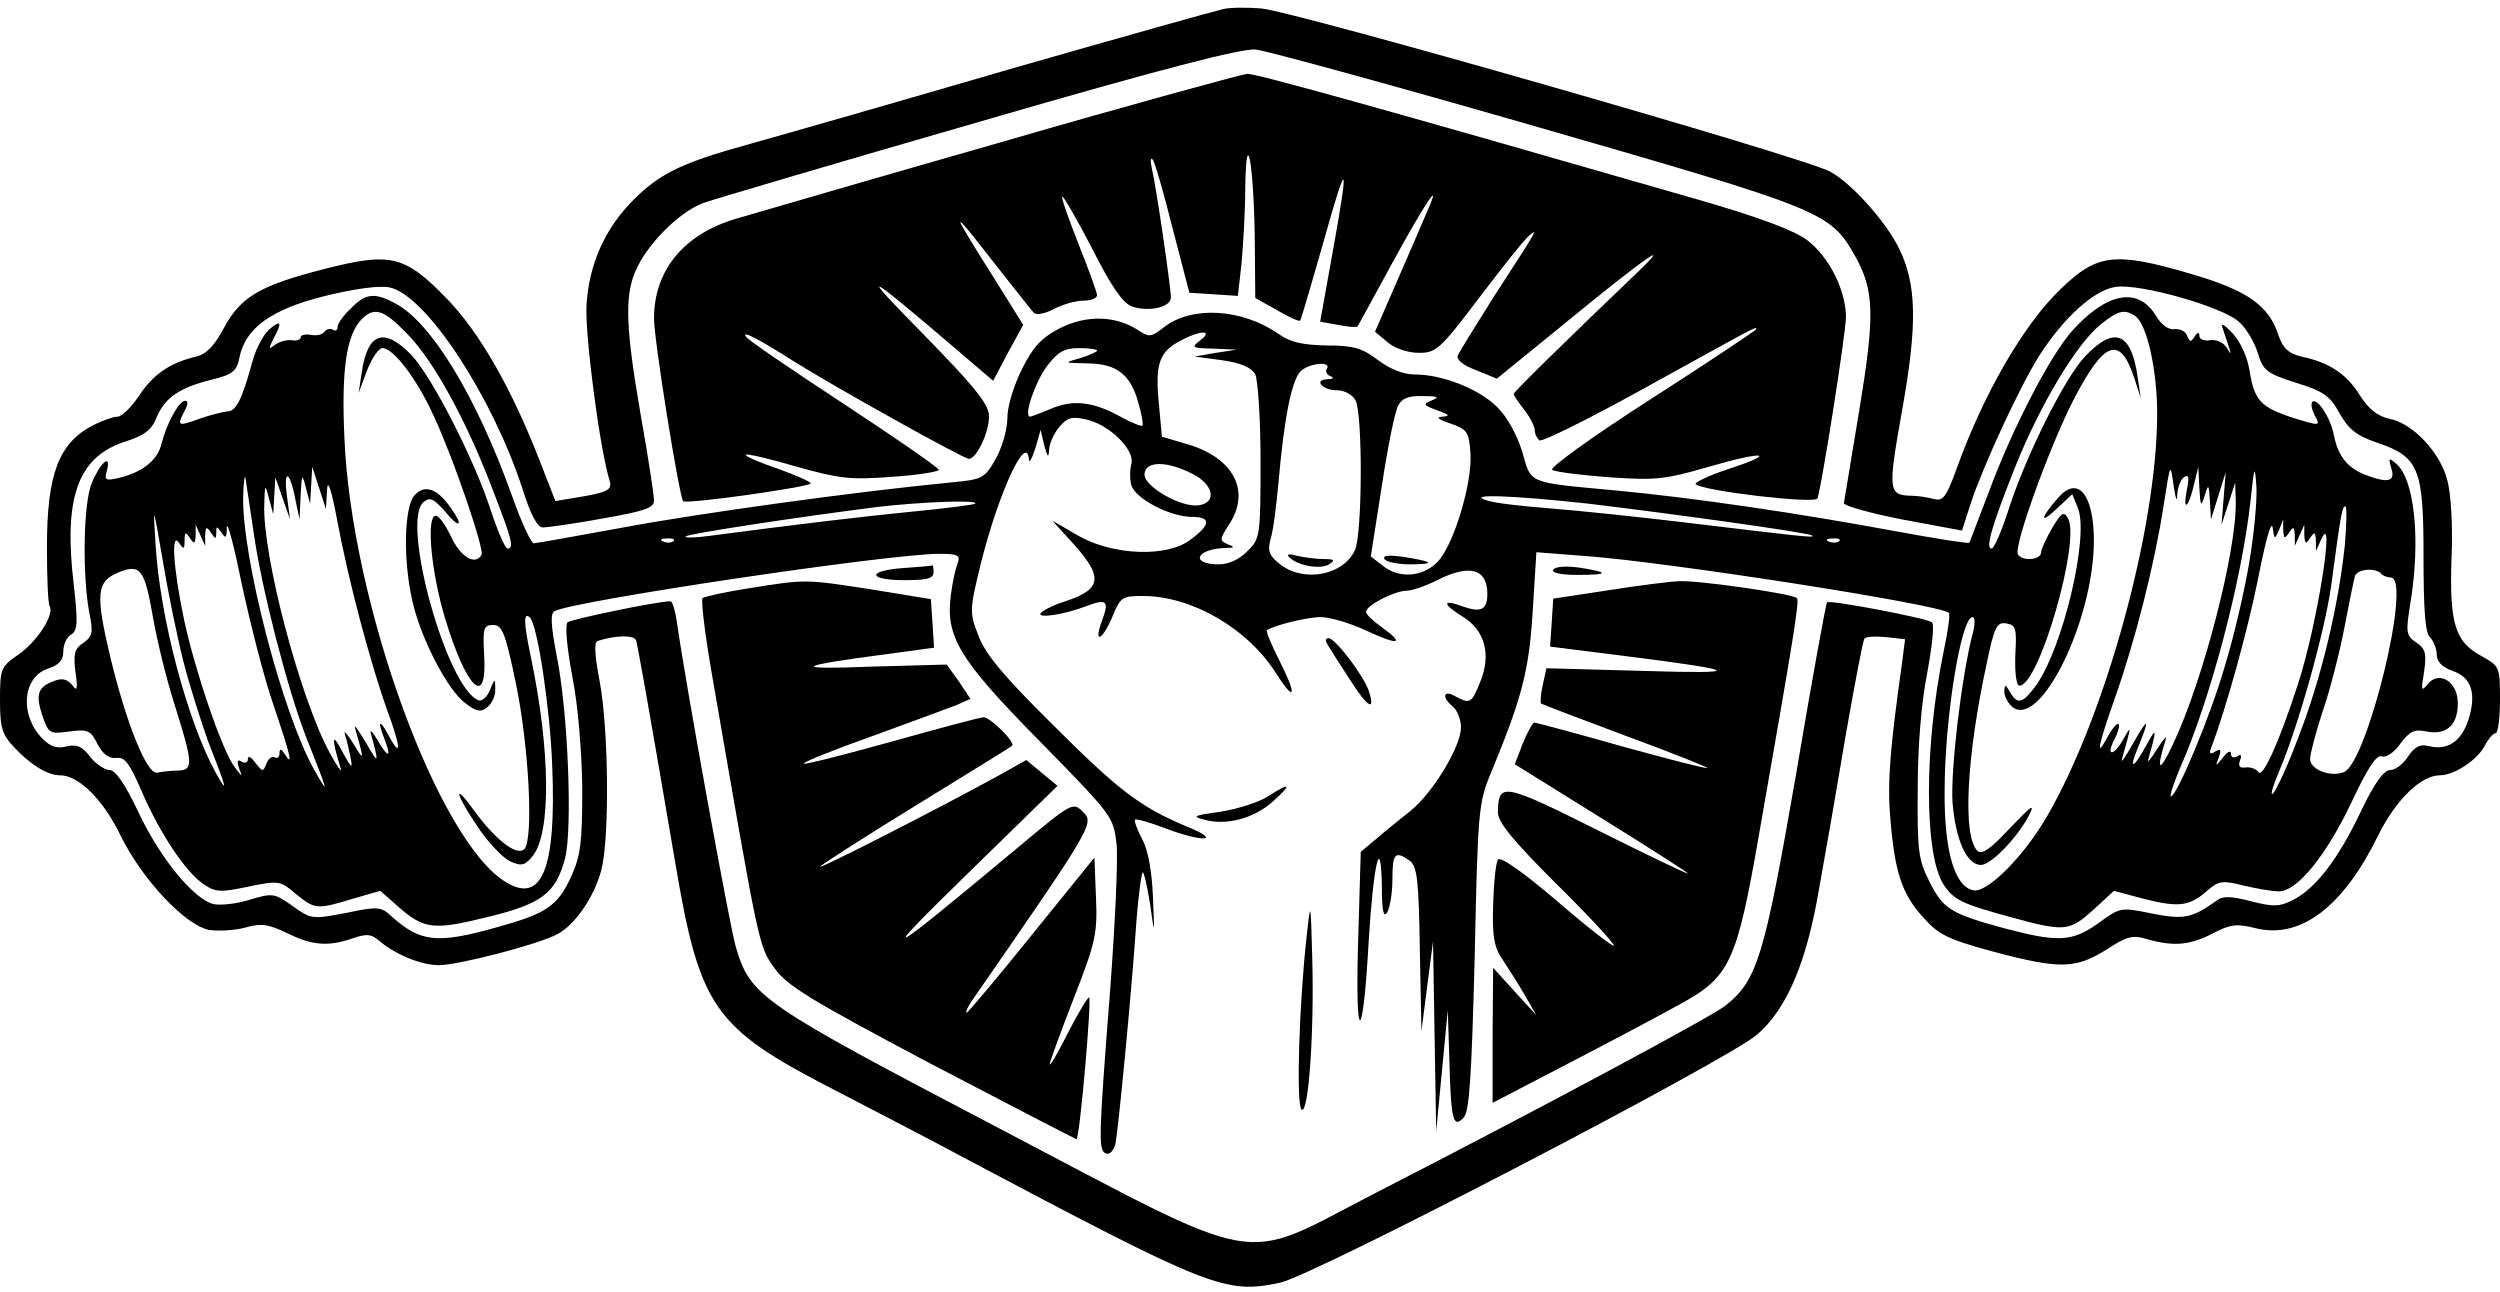 <?xml version="1.0" standalone="no"?>
<!DOCTYPE svg PUBLIC "-//W3C//DTD SVG 20010904//EN"
 "http://www.w3.org/TR/2001/REC-SVG-20010904/DTD/svg10.dtd">
<svg version="1.0" xmlns="http://www.w3.org/2000/svg"
 width="474pt" height="245pt" viewBox="0 0 474 245"
 preserveAspectRatio="xMidYMid meet">

<g transform="translate(0,245) scale(0.1,-0.1)"
fill="#000000" stroke="none">
<path d="M2320 2433 c-14 -3 -196 -54 -405 -114 -209 -61 -429 -124 -490 -141
-131 -36 -173 -56 -224 -107 -54 -54 -85 -123 -89 -201 -3 -55 25 -271 44
-332 5 -17 -4 -22 -67 -32 l-36 -6 -28 72 c-54 140 -116 249 -180 314 -78 80
-105 86 -230 54 -121 -31 -158 -52 -190 -111 -18 -34 -34 -51 -53 -55 -50 -12
-82 -34 -108 -74 -15 -22 -33 -40 -41 -40 -8 0 -28 -7 -46 -16 -66 -34 -88
-93 -88 -232 0 -56 2 -106 5 -111 10 -16 -24 -68 -59 -92 -33 -23 -35 -26 -35
-86 0 -54 4 -66 28 -91 30 -32 62 -52 86 -52 35 0 82 -46 115 -115 41 -83 122
-169 167 -178 18 -3 48 -1 68 4 31 9 44 7 80 -10 48 -24 79 -26 125 -10 26 9
35 8 49 -4 30 -26 80 -47 114 -47 37 0 191 40 225 59 33 17 70 71 83 121 16
60 14 267 -3 358 -10 53 -11 75 -3 77 35 11 68 11 72 1 3 -11 19 -97 75 -426
46 -271 73 -309 298 -425 69 -36 178 -92 241 -126 477 -253 503 -263 607 -241
63 13 845 420 904 470 56 48 94 135 118 277 12 66 35 198 51 294 17 96 32 177
35 180 2 4 20 5 41 3 l36 -4 -6 -47 c-22 -156 -28 -224 -22 -291 8 -103 22
-145 62 -189 29 -33 47 -42 132 -65 127 -34 157 -33 215 3 40 26 50 29 79 20
50 -14 80 -11 123 11 34 18 46 19 82 10 85 -21 166 41 232 176 33 67 81 114
117 114 27 0 69 28 84 54 7 14 17 26 22 26 4 0 8 29 8 63 0 63 -1 64 -35 83
-50 27 -61 61 -57 184 3 62 -1 124 -8 150 -14 53 -66 108 -110 116 -22 5 -39
18 -56 45 -25 40 -58 62 -111 73 -24 6 -34 15 -43 40 -18 57 -60 86 -167 117
-143 42 -177 38 -246 -29 -70 -67 -146 -198 -197 -340 -20 -55 -26 -63 -44
-58 -12 3 -30 6 -41 6 -45 1 -46 8 -19 160 30 166 28 242 -6 310 -25 51 -92
125 -131 145 -53 28 -1013 303 -1078 309 -25 2 -57 2 -71 -1z m596 -224 c541
-156 554 -161 601 -244 37 -66 38 -112 8 -294 -15 -91 -28 -170 -29 -175 0 -5
50 -19 111 -31 l113 -21 16 50 c24 73 93 222 130 281 46 72 104 125 145 131
46 7 205 -38 235 -67 14 -13 29 -39 35 -59 10 -33 17 -38 73 -56 52 -16 64
-25 82 -58 17 -30 32 -42 70 -55 80 -27 89 -48 89 -214 0 -102 3 -146 12 -155
7 -7 13 -22 13 -33 0 -13 10 -24 30 -31 36 -12 46 -43 30 -93 -13 -40 -39 -58
-73 -50 -18 5 -28 0 -41 -19 -9 -14 -24 -26 -34 -26 -12 0 -30 -24 -56 -79
-43 -90 -85 -145 -128 -167 -25 -13 -37 -14 -79 -3 -40 10 -54 11 -67 1 -46
-33 -62 -36 -122 -24 -59 12 -60 12 -101 -18 -50 -36 -77 -37 -179 -10 -103
28 -116 37 -142 89 -21 41 -23 60 -22 176 0 80 7 164 18 219 9 49 14 92 9 96
-9 8 -194 43 -199 38 -2 -2 -29 -150 -59 -328 -60 -345 -73 -389 -134 -437
-27 -21 -334 -186 -669 -358 -256 -132 -197 -142 -712 128 -451 236 -467 248
-495 342 -12 42 -95 498 -112 618 -3 20 -8 37 -12 37 -24 0 -188 -34 -195 -40
-5 -5 -1 -49 9 -102 11 -55 18 -142 19 -213 0 -102 -3 -127 -21 -167 -26 -56
-46 -70 -144 -97 -111 -31 -142 -27 -196 21 -20 19 -26 20 -87 7 -64 -12 -66
-12 -101 13 -35 25 -38 25 -82 12 -25 -8 -56 -11 -69 -8 -37 10 -100 86 -141
173 -25 53 -44 81 -55 81 -9 0 -26 11 -37 25 -15 20 -25 24 -44 20 -18 -5 -31
-1 -46 14 -44 44 -39 116 9 133 22 7 30 16 30 33 0 13 7 28 15 32 12 7 13 22
5 93 -20 166 7 242 95 272 39 12 53 23 62 47 16 37 43 56 104 71 40 10 48 16
53 42 11 56 61 92 163 117 57 14 103 20 122 16 69 -15 195 -207 252 -383 15
-48 28 -72 38 -72 9 0 60 7 114 17 80 14 97 20 97 34 0 10 -11 83 -25 161 -28
162 -31 224 -11 272 21 51 82 113 129 131 23 8 260 78 527 155 344 100 496
139 521 136 20 -2 261 -68 535 -147z"/>
<path d="M1900 2181 c-245 -70 -471 -136 -502 -145 -101 -29 -158 -98 -158
-190 0 -41 47 -332 55 -346 4 -7 234 26 242 33 2 3 -26 15 -61 28 -36 12 -64
24 -62 27 3 2 46 -8 97 -23 82 -23 102 -25 181 -19 48 3 88 10 88 13 0 4 -81
60 -180 125 -99 65 -183 122 -186 128 -8 12 23 -4 91 -47 76 -48 322 -185 332
-185 15 0 40 54 38 83 -1 22 -31 58 -126 155 -123 125 -112 120 65 -31 l69
-59 28 53 29 53 -53 85 c-89 141 -88 143 3 26 35 -44 66 -84 70 -88 4 -5 21
-2 38 7 17 9 42 16 57 16 14 0 25 5 25 10 0 6 -16 49 -35 97 -19 48 -33 88
-31 90 2 2 27 -41 56 -97 37 -73 58 -104 76 -111 31 -11 74 -2 74 17 0 19 -28
212 -36 244 -3 14 -3 22 1 18 4 -3 21 -62 38 -130 l32 -123 46 -3 46 -3 7 62
c3 34 7 98 7 143 2 123 16 46 18 -94 l1 -115 41 -23 c22 -13 42 -22 44 -20 2
2 21 68 44 148 46 165 50 160 17 -22 l-23 -128 34 -6 c19 -4 35 -5 37 -3 1 2
31 56 65 119 63 115 95 163 69 104 -7 -17 -33 -77 -57 -132 l-44 -101 24 -20
c14 -12 39 -20 59 -20 33 0 40 6 115 105 44 58 86 111 94 117 18 15 18 15 -67
-116 -34 -54 -65 -104 -68 -111 -3 -8 10 -19 35 -28 l39 -16 129 105 c155 127
206 162 138 97 -138 -132 -235 -227 -235 -231 0 -3 9 -16 20 -30 11 -14 20
-32 20 -39 0 -7 4 -15 9 -19 5 -3 90 39 188 93 223 123 223 124 223 118 0 -2
-90 -62 -199 -132 -114 -73 -195 -132 -188 -135 7 -4 56 -10 109 -14 88 -6
105 -4 188 20 106 31 133 27 35 -5 -36 -12 -63 -25 -60 -28 13 -13 227 -38
231 -27 9 29 54 315 54 345 -1 51 -32 113 -74 145 -24 18 -90 43 -208 77 -618
178 -835 238 -853 238 -11 -1 -220 -58 -465 -129z"/>
<path d="M665 1865 c-14 -13 -25 -29 -25 -35 0 -6 -4 -9 -9 -5 -5 3 -12 1 -16
-4 -3 -5 -14 -8 -25 -6 -11 2 -20 0 -20 -5 0 -4 -8 -7 -17 -5 -10 1 -24 -3
-32 -9 -12 -9 -12 -8 -3 11 18 32 15 38 -8 18 -11 -10 -25 -37 -31 -59 -20
-73 -31 -96 -48 -96 -9 -1 -33 -7 -53 -14 -41 -15 -43 -14 -28 15 7 13 7 19 1
19 -12 0 -35 -43 -45 -82 -7 -30 -35 -53 -80 -64 -26 -6 -29 -5 -23 15 8 32
-13 14 -29 -25 -16 -37 -18 -173 -5 -244 8 -39 7 -46 -11 -59 -17 -11 -19 -21
-15 -55 5 -33 3 -38 -6 -25 -9 11 -19 14 -34 8 -31 -11 -36 -25 -23 -65 12
-35 14 -36 51 -31 36 5 41 2 54 -24 10 -19 22 -28 36 -26 16 2 25 -11 48 -64
34 -79 83 -153 118 -176 22 -15 32 -15 84 -4 58 12 61 11 90 -14 36 -29 39
-30 108 -9 l52 15 34 -30 c49 -43 67 -45 168 -20 104 25 130 45 148 110 15 55
6 283 -16 388 -10 53 -12 77 -4 82 31 19 634 109 730 109 35 0 40 -3 35 -17
-4 -9 -10 -36 -13 -60 -11 -80 15 -123 169 -279 138 -141 139 -142 145 -195 3
-30 -3 -153 -12 -274 -22 -282 -23 -307 -8 -312 7 -3 15 6 18 19 5 25 30 279
40 426 4 51 10 91 12 88 3 -3 9 -31 14 -63 8 -58 8 -58 5 17 -2 47 -9 88 -20
108 -10 19 -16 36 -14 38 2 2 28 -5 56 -16 74 -28 111 -25 42 3 -88 37 -128
67 -256 195 -91 90 -126 132 -139 167 -17 44 -17 48 5 138 34 135 87 249 91
195 0 -7 6 3 12 22 l10 35 7 -30 c6 -22 8 -24 9 -9 0 12 9 32 19 44 15 18 24
21 50 15 45 -9 95 -59 87 -85 -3 -11 -3 -29 0 -40 8 -26 74 -60 115 -60 37 0
36 -15 -4 -44 -44 -33 -146 -29 -211 8 l-50 29 31 -34 c67 -72 66 -95 -6 -119
-23 -7 -44 -18 -47 -23 -6 -10 47 -2 90 15 35 13 40 8 27 -27 -17 -45 -2 -42
18 3 16 40 19 42 59 42 93 0 200 -62 254 -149 36 -56 38 -38 3 30 -14 28 -24
52 -22 54 12 9 76 25 102 25 17 0 55 -11 85 -25 62 -29 76 -27 32 5 -17 12
-31 25 -31 30 0 12 54 40 77 40 10 0 36 9 58 20 61 31 95 22 95 -26 0 -30 -12
-36 -46 -24 -40 15 -40 5 -1 -19 43 -26 55 -73 33 -125 -16 -40 -19 -41 -47
-26 -23 13 -26 -2 -4 -20 8 -7 15 -24 15 -39 0 -36 -52 -122 -94 -157 -20 -16
-50 -40 -66 -54 l-30 -25 -5 -170 c-6 -199 9 -199 20 0 9 146 23 209 25 105 0
-46 3 -61 10 -50 5 8 10 36 10 63 0 49 5 55 33 35 14 -11 17 -37 19 -168 l3
-155 11 85 11 85 3 -180 3 -180 11 115 11 115 3 -95 c3 -114 7 -130 27 -109
11 11 15 75 21 304 6 278 7 293 31 350 59 143 72 193 79 306 l7 112 91 -7
c154 -11 675 -92 691 -108 3 -2 -2 -36 -10 -74 -37 -179 -37 -384 0 -441 19
-29 35 -37 128 -62 102 -28 110 -27 156 14 l39 36 60 -16 c65 -16 84 -13 119
18 20 17 27 18 67 8 25 -6 55 -11 67 -11 34 0 89 67 137 168 31 66 48 92 58
88 8 -3 23 7 35 24 18 24 27 28 50 23 38 -7 59 12 59 54 0 41 -36 63 -58 35
-11 -14 -12 -11 -6 24 5 35 3 44 -15 56 -19 13 -20 19 -11 74 20 120 8 236
-27 265 -14 12 -15 11 -9 -9 8 -25 -6 -29 -50 -12 -33 13 -51 35 -59 75 -6 33
-32 72 -41 63 -3 -4 -1 -15 5 -26 11 -20 10 -20 -42 -4 -61 20 -73 33 -82 90
-4 25 -17 54 -32 70 -16 17 -23 21 -19 10 19 -56 18 -54 7 -36 -6 9 -20 15
-31 13 -11 -2 -20 2 -20 8 0 8 -3 8 -9 -1 -7 -11 -9 -11 -14 1 -3 9 -14 14
-24 13 -11 -2 -25 8 -35 25 -34 56 -93 45 -159 -28 -42 -47 -115 -188 -159
-308 -19 -49 -35 -92 -36 -94 -2 -2 -65 8 -141 22 -183 34 -380 63 -528 77
-172 16 -161 12 -179 74 -10 32 -28 65 -47 84 -35 35 -105 62 -156 62 -22 0
-47 10 -70 27 -30 23 -46 28 -98 28 -45 1 -69 6 -91 22 -69 48 -165 54 -218
12 -23 -18 -27 -19 -48 -5 -43 28 -98 29 -148 4 -35 -18 -51 -35 -72 -77 -16
-32 -28 -71 -28 -93 0 -22 -10 -56 -22 -78 -22 -38 -25 -39 -88 -45 -176 -17
-474 -58 -618 -85 -88 -16 -165 -30 -170 -30 -5 0 -24 41 -42 92 -67 187 -153
328 -221 363 -39 21 -56 19 -84 -10z m108 -49 c50 -51 112 -165 161 -294 38
-98 41 -112 28 -112 -4 0 -18 32 -31 71 -31 97 -113 257 -152 297 -51 52 -82
41 -93 -33 l-6 -40 16 43 c9 23 22 42 29 42 21 0 66 -59 98 -130 38 -82 96
-253 90 -262 -12 -21 -40 -4 -58 35 -11 23 -24 41 -30 39 -17 -5 -7 -109 19
-195 41 -134 80 -171 74 -69 -3 51 -1 57 17 57 17 0 23 -14 43 -110 25 -120
34 -297 16 -315 -14 -14 -55 18 -95 73 -41 57 -36 32 7 -31 19 -29 47 -58 61
-65 22 -10 28 -8 43 10 35 44 34 199 -4 380 -13 62 -14 84 -1 72 14 -15 38
-171 42 -281 8 -194 -19 -262 -87 -221 -129 76 -294 530 -307 843 -6 130 4
196 33 225 24 24 42 18 87 -29z m3275 35 c22 -14 42 -101 42 -185 0 -217 -98
-573 -209 -764 -44 -76 -113 -145 -139 -140 -36 6 -56 75 -55 188 0 137 31
330 53 330 5 0 5 -14 0 -32 -21 -81 -42 -258 -38 -320 6 -71 27 -118 54 -118
19 0 69 52 91 94 12 24 5 19 -36 -24 -38 -41 -54 -51 -62 -43 -28 28 -21 176
18 356 14 68 19 78 37 75 18 -3 20 -9 17 -60 -1 -36 2 -58 8 -58 37 0 116 274
92 317 -8 14 -12 12 -30 -18 -11 -19 -21 -40 -21 -46 0 -15 -36 -18 -44 -4 -9
14 61 207 106 294 58 112 88 122 115 39 l12 -37 -6 40 c-12 85 -44 98 -100 39
-39 -42 -112 -188 -145 -291 -13 -40 -27 -73 -32 -73 -12 0 0 42 45 155 47
118 117 234 162 270 34 27 45 29 65 16z m-1772 -46 c-18 -14 -17 -15 25 -16
l44 -2 -40 -6 -40 -7 52 -7 c36 -5 56 -14 63 -27 5 -10 10 -84 10 -165 0 -142
-1 -147 -25 -170 -15 -16 -36 -25 -54 -25 -55 0 -44 29 12 31 18 0 19 2 5 7
-16 7 -16 9 2 37 43 65 8 129 -83 154 l-44 13 -6 65 c-7 73 1 96 41 117 37 20
64 21 38 1z m-196 -20 c0 -2 -15 -9 -32 -14 -32 -9 -32 -9 15 -10 55 -1 81
-21 96 -77 6 -21 9 -39 7 -41 -2 -2 -19 5 -38 15 -53 30 -91 35 -133 18 -21
-9 -40 -16 -42 -16 -13 0 10 67 33 97 20 26 32 33 60 33 18 0 34 -2 34 -5z
m436 -34 c-4 -5 0 -12 6 -14 8 -3 6 -6 -5 -6 -27 -1 -10 -21 18 -21 14 0 29
-8 35 -19 14 -26 13 -254 -1 -284 -22 -48 -97 -62 -142 -27 -21 17 -24 25 -18
48 5 15 11 63 15 107 11 127 26 199 44 213 18 14 56 17 48 3z m199 -60 c-18
-7 -17 -9 10 -19 23 -8 25 -11 10 -12 -13 -1 -9 -5 15 -13 32 -11 35 -16 38
-56 4 -56 -32 -176 -63 -207 -29 -29 -74 -31 -104 -6 l-22 17 21 134 c11 73
25 142 31 152 7 14 20 19 47 18 28 0 32 -2 17 -8z m-455 -139 c41 -20 48 -55
13 -60 -33 -5 -103 35 -103 58 0 26 41 27 90 2z m1868 -40 c1 15 7 30 14 34 8
5 9 -2 4 -26 -8 -43 4 -32 14 12 l8 33 2 -40 c2 -35 3 -37 10 -15 7 23 8 23
10 -10 l2 -35 14 45 14 45 -4 -50 -4 -50 13 40 13 40 1 -36 c2 -93 -62 -340
-119 -460 -26 -56 -33 -52 -14 8 3 10 -4 2 -16 -17 -12 -19 -19 -28 -17 -20
17 59 16 63 -3 28 -26 -48 -35 -49 -15 -2 22 54 18 55 -11 4 -14 -25 -23 -38
-21 -30 19 67 19 67 2 37 -19 -33 -33 -30 -15 3 6 12 9 24 7 27 -3 3 -12 -8
-21 -24 -23 -43 -19 -20 14 74 38 107 75 253 92 363 13 83 13 84 19 40 4 -26
7 -34 7 -18z m137 -126 c-9 -55 -30 -145 -47 -200 -28 -97 -91 -246 -102 -246
-3 0 5 24 17 53 57 128 117 354 134 507 7 66 8 70 11 30 2 -25 -4 -90 -13
-144z m-3784 54 c15 -107 65 -300 100 -389 42 -106 44 -112 15 -61 -61 108
-137 403 -135 518 1 31 3 46 5 32 2 -14 9 -59 15 -100z m139 80 c1 24 8 4 20
-60 21 -112 62 -267 95 -359 26 -70 26 -91 1 -44 -17 32 -21 26 -6 -11 13 -34
5 -33 -15 2 -9 15 -14 20 -12 12 16 -58 15 -61 -8 -20 -15 25 -24 38 -22 30
18 -63 18 -65 -3 -30 -12 19 -19 27 -16 17 4 -11 8 -31 11 -45 4 -21 1 -18
-16 13 -20 39 -21 26 -3 -32 3 -10 -7 4 -21 30 -56 103 -127 372 -124 470 1
40 2 40 9 12 l8 -30 2 35 2 35 14 -40 14 -40 -6 45 c-7 53 6 47 16 -7 l8 -38
2 45 c2 42 3 43 10 15 l8 -30 2 35 2 35 13 -40 13 -40 2 35z m2392 -25 c166
-20 410 -54 423 -60 11 -6 -21 -2 -245 25 -85 10 -198 22 -250 26 -52 4 -106
10 -120 15 -44 13 46 10 192 -6z m-1163 0 c-3 -2 -56 -9 -119 -15 -101 -10
-217 -24 -385 -46 -27 -4 -48 -4 -45 -1 5 5 215 37 365 56 78 9 191 14 184 6z
m-1500 -304 c12 -46 33 -111 45 -145 37 -94 39 -104 15 -61 -53 96 -106 294
-114 433 -5 77 -5 77 14 -33 10 -60 28 -148 40 -194z m4097 227 c-12 -116 -45
-255 -88 -365 -21 -57 -44 -105 -49 -108 -5 -3 1 16 12 42 36 84 87 266 99
353 19 142 21 150 27 150 3 0 2 -33 -1 -72z m-3927 -306 c33 -98 37 -117 21
-92 -7 11 -10 11 -10 2 0 -7 -4 -11 -9 -8 -5 3 -12 -2 -16 -12 -6 -16 -7 -16
-21 2 -8 11 -14 14 -14 7 0 -7 -5 -9 -12 -5 -8 5 -9 1 -5 -12 7 -18 7 -18 -7
0 -24 30 -76 183 -97 281 -21 100 -25 170 -9 145 8 -12 10 -12 10 5 0 17 2 17
10 5 8 -12 10 -12 11 5 l0 20 9 -20 9 -20 0 20 c1 17 3 17 11 5 9 -13 10 -13
10 0 0 13 1 13 10 0 8 -12 10 -10 10 10 1 14 14 -36 29 -110 16 -74 42 -177
60 -228z m3802 333 l8 20 0 -20 c1 -17 3 -17 11 -5 8 12 10 12 11 -5 l0 -20 9
20 9 20 0 -20 c1 -17 3 -17 11 -5 8 12 10 12 11 -5 l0 -20 9 20 c30 69 -7
-164 -44 -275 -35 -108 -66 -176 -74 -164 -4 6 -15 10 -24 9 -11 -2 -15 2 -11
13 4 10 2 13 -5 8 -7 -4 -12 -2 -12 5 0 7 -7 4 -15 -7 -15 -18 -15 -18 -8 0 5
15 3 17 -7 11 -9 -6 -12 -4 -8 6 29 76 71 229 90 325 13 66 24 108 27 94 3
-23 4 -24 12 -5z m-3044 -21 c-3 -3 -12 -4 -19 -1 -8 3 -5 6 6 6 11 1 17 -2
13 -5z m2210 0 c-3 -3 -12 -4 -19 -1 -8 3 -5 6 6 6 11 1 17 -2 13 -5z m-3197
-144 c7 -41 25 -116 41 -166 35 -111 36 -124 7 -125 -13 0 -31 -2 -40 -4 -19
-4 -58 91 -89 220 -28 118 -26 142 14 159 43 18 51 8 67 -84z m4224 83 c4 -5
13 -8 19 -8 41 -1 -45 -352 -89 -369 -26 -10 -64 5 -64 25 0 10 11 51 24 91
14 40 32 111 41 158 9 47 18 91 20 98 5 13 37 16 49 5z"/>
<path d="M786 1511 c-20 -22 -22 -124 -4 -201 16 -71 67 -169 100 -193 22 -17
30 -18 43 -7 8 7 15 22 14 34 0 20 -1 20 -10 -2 -5 -13 -15 -22 -21 -20 -60
20 -149 340 -105 376 12 10 19 7 41 -18 28 -34 36 -28 10 8 -25 36 -49 44 -68
23z"/>
<path d="M3903 1507 c-34 -38 -37 -53 -5 -23 l31 29 11 -27 c21 -55 -29 -265
-80 -336 -25 -34 -35 -37 -49 -12 -9 15 -10 15 -11 1 0 -9 7 -22 15 -29 53
-44 155 164 155 315 0 87 -30 124 -67 82z"/>
<path d="M2445 1393 c16 -16 59 -23 75 -13 12 8 10 10 -10 10 -14 0 -36 3 -50
6 -17 5 -22 3 -15 -3z"/>
<path d="M2625 1390 c3 -5 25 -10 47 -10 51 0 47 5 -10 14 -29 4 -41 3 -37 -4z"/>
<path d="M1713 1373 c-70 -5 -68 -23 2 -23 42 0 55 3 55 15 0 8 -1 14 -2 13
-2 -1 -27 -3 -55 -5z"/>
<path d="M2945 1370 c-4 -6 14 -10 46 -10 61 0 61 5 2 14 -24 3 -44 2 -48 -4z"/>
<path d="M1422 1335 c-46 -7 -86 -16 -90 -19 -3 -4 4 -64 16 -134 92 -531 90
-525 120 -567 24 -34 65 -59 297 -182 149 -78 273 -142 276 -143 6 0 29 263
24 269 -2 1 -20 -28 -39 -65 -19 -38 -35 -66 -36 -62 0 3 20 59 45 123 42 108
46 124 43 193 l-3 76 -119 -147 c-65 -81 -121 -147 -123 -147 -3 0 1 9 8 20
230 332 234 339 213 360 -20 20 -20 20 -129 -71 -252 -210 -266 -217 -90 -45
l170 166 -29 24 -30 25 -50 -28 c-118 -65 -350 -183 -341 -174 6 6 89 59 185
118 96 59 177 109 179 111 7 6 -41 54 -54 54 -7 0 -85 -21 -174 -46 -90 -25
-165 -44 -167 -42 -2 3 56 26 129 52 72 26 144 53 160 59 l27 12 -22 33 -23
32 -145 -4 c-151 -6 -143 1 33 24 l88 12 -3 46 -3 46 -110 18 c-129 20 -126
20 -233 3z"/>
<path d="M3050 1331 l-105 -16 -3 -46 -3 -45 143 -18 c221 -28 228 -34 32 -28
l-182 5 -7 -32 c-4 -18 -5 -34 -3 -35 1 -1 74 -29 160 -61 87 -32 157 -60 155
-61 -2 -2 -75 17 -162 41 -88 25 -163 45 -166 45 -3 0 -13 -18 -22 -40 l-15
-39 164 -102 c90 -56 164 -103 164 -105 0 -2 -77 35 -171 82 -180 90 -188 91
-189 34 0 -19 28 -53 110 -135 61 -60 110 -113 110 -118 0 -4 -48 33 -106 83
-69 59 -110 87 -114 80 -4 -6 -8 -45 -9 -86 -2 -59 2 -80 17 -102 10 -15 29
-45 42 -67 l23 -40 -41 45 -41 45 -1 -128 0 -128 148 77 c81 42 175 92 209
111 93 51 106 79 148 320 67 382 77 444 72 449 -7 8 -188 34 -222 32 -16 0
-77 -8 -135 -17z"/>
<path d="M2517 1228 c4 -7 23 -37 42 -66 33 -52 49 -63 37 -24 -9 29 -64 102
-77 102 -6 0 -7 -5 -2 -12z"/>
<path d="M2404 940 c-17 -11 -58 -24 -90 -29 -51 -7 -55 -9 -31 -15 41 -12 94
2 130 34 38 34 34 38 -9 10z"/>
<path d="M2478 680 c-15 -131 -21 -327 -10 -334 13 -8 24 146 20 289 -3 106
-3 108 -10 45z"/>
</g>
</svg>
